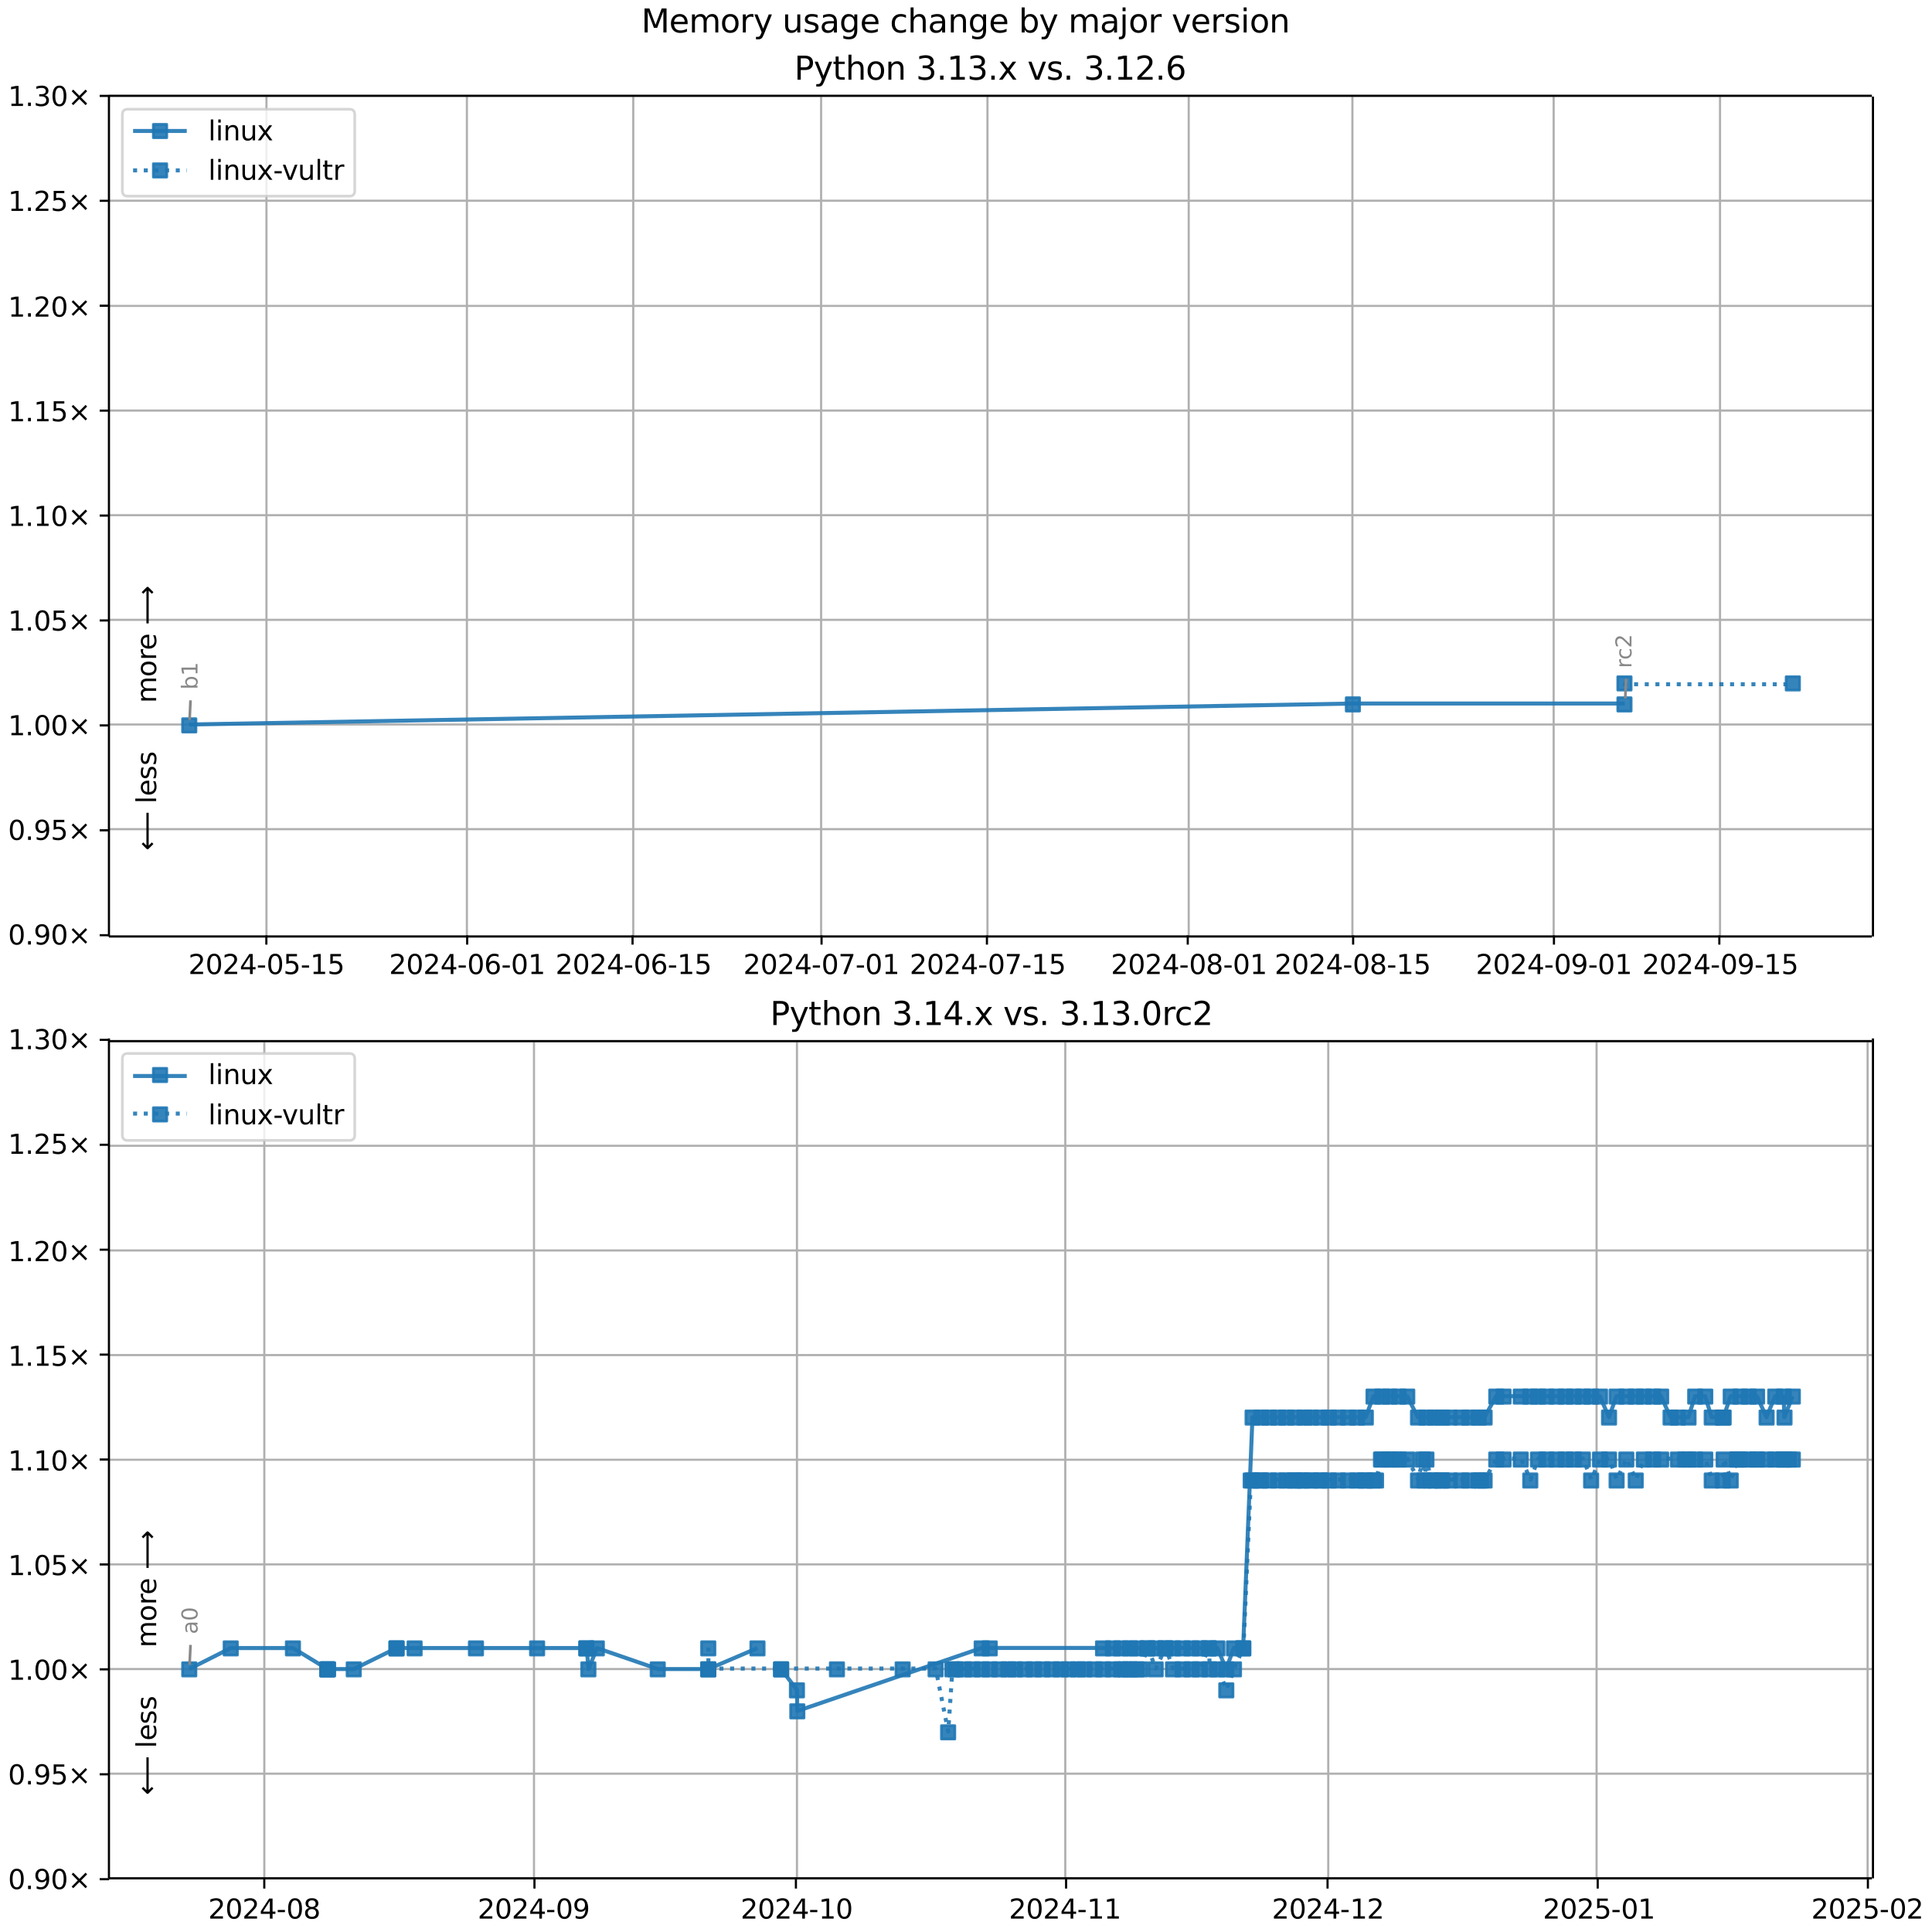 <?xml version="1.0" encoding="UTF-8"?>
<!DOCTYPE svg  PUBLIC '-//W3C//DTD SVG 1.1//EN'  'http://www.w3.org/Graphics/SVG/1.1/DTD/svg11.dtd'>
<svg width="720pt" height="720pt" version="1.1" viewBox="0 0 720 720" xmlns="http://www.w3.org/2000/svg" xmlns:xlink="http://www.w3.org/1999/xlink">
<defs>
<style type="text/css">*{stroke-linejoin: round; stroke-linecap: butt}</style>
</defs>
<path d="m0 720h720v-720h-720z" fill="#fff"/>
<path d="m40.6 349h657v-313h-657z" fill="#fff"/>
<path d="m99.3 349v-313" clip-path="url(#g)" fill="none" stroke="#b0b0b0" stroke-linecap="square" stroke-width=".8"/>
<defs>
<path id="k" d="m0 0v3.5" stroke="#000" stroke-width=".8"/>
</defs>
<use x="99.26" y="348.529" stroke="#000000" stroke-width=".8" xlink:href="#k"/>
<g transform="translate(70.2 363) scale(.1 -.1)">
<defs>
<path id="c" transform="scale(.016)" d="m1228 531h2203v-531h-2962v531q359 372 979 998 621 627 780 809 303 340 423 576 121 236 121 464 0 372-261 606-261 235-680 235-297 0-627-103-329-103-704-313v638q381 153 712 231 332 78 607 78 725 0 1156-363 431-362 431-968 0-288-108-546-107-257-392-607-78-91-497-524-418-433-1181-1211z"/>
<path id="b" transform="scale(.016)" d="m2034 4250q-487 0-733-480-245-479-245-1442 0-959 245-1439 246-480 733-480 491 0 736 480 246 480 246 1439 0 963-246 1442-245 480-736 480zm0 500q785 0 1199-621 414-620 414-1801 0-1178-414-1799-414-620-1199-620-784 0-1198 620-414 621-414 1799 0 1181 414 1801 414 621 1198 621z"/>
<path id="m" transform="scale(.016)" d="m2419 4116-1594-2491h1594v2491zm-166 550h794v-3041h666v-525h-666v-1100h-628v1100h-2106v609l1940 2957z"/>
<path id="f" transform="scale(.016)" d="m313 2009h1684v-512h-1684v512z"/>
<path id="l" transform="scale(.016)" d="m691 4666h2478v-532h-1900v-1143q137 47 274 70 138 23 276 23 781 0 1237-428 457-428 457-1159 0-753-469-1171-469-417-1322-417-294 0-599 50-304 50-629 150v635q281-153 581-228t634-75q541 0 856 284 316 284 316 772 0 487-316 771-315 285-856 285-253 0-505-56-251-56-513-175v2344z"/>
<path id="d" transform="scale(.016)" d="m794 531h1031v3560l-1122-225v575l1116 225h631v-4135h1031v-531h-2687v531z"/>
</defs>
<use xlink:href="#c"/>
<use transform="translate(63.6)" xlink:href="#b"/>
<use transform="translate(127)" xlink:href="#c"/>
<use transform="translate(191)" xlink:href="#m"/>
<use transform="translate(254)" xlink:href="#f"/>
<use transform="translate(291)" xlink:href="#b"/>
<use transform="translate(354)" xlink:href="#l"/>
<use transform="translate(418)" xlink:href="#f"/>
<use transform="translate(454)" xlink:href="#d"/>
<use transform="translate(518)" xlink:href="#l"/>
</g>
<path d="m174 349v-313" clip-path="url(#g)" fill="none" stroke="#b0b0b0" stroke-linecap="square" stroke-width=".8"/>
<use x="174.099" y="348.529" stroke="#000000" stroke-width=".8" xlink:href="#k"/>
<g transform="translate(145 363) scale(.1 -.1)">
<defs>
<path id="ag" transform="scale(.016)" d="m2113 2584q-425 0-674-291-248-290-248-796 0-503 248-796 249-292 674-292t673 292q248 293 248 796 0 506-248 796-248 291-673 291zm1253 1979v-575q-238 112-480 171-242 60-480 60-625 0-955-422-329-422-376-1275 184 272 462 417 279 145 613 145 703 0 1111-427 408-426 408-1160 0-719-425-1154-425-434-1131-434-810 0-1238 620-428 621-428 1799 0 1106 525 1764t1409 658q238 0 480-47t505-140z"/>
</defs>
<use xlink:href="#c"/>
<use transform="translate(63.6)" xlink:href="#b"/>
<use transform="translate(127)" xlink:href="#c"/>
<use transform="translate(191)" xlink:href="#m"/>
<use transform="translate(254)" xlink:href="#f"/>
<use transform="translate(291)" xlink:href="#b"/>
<use transform="translate(354)" xlink:href="#ag"/>
<use transform="translate(418)" xlink:href="#f"/>
<use transform="translate(454)" xlink:href="#b"/>
<use transform="translate(518)" xlink:href="#d"/>
</g>
<path d="m236 349v-313" clip-path="url(#g)" fill="none" stroke="#b0b0b0" stroke-linecap="square" stroke-width=".8"/>
<use x="235.731" y="348.529" stroke="#000000" stroke-width=".8" xlink:href="#k"/>
<g transform="translate(207 363) scale(.1 -.1)">
<use xlink:href="#c"/>
<use transform="translate(63.6)" xlink:href="#b"/>
<use transform="translate(127)" xlink:href="#c"/>
<use transform="translate(191)" xlink:href="#m"/>
<use transform="translate(254)" xlink:href="#f"/>
<use transform="translate(291)" xlink:href="#b"/>
<use transform="translate(354)" xlink:href="#ag"/>
<use transform="translate(418)" xlink:href="#f"/>
<use transform="translate(454)" xlink:href="#d"/>
<use transform="translate(518)" xlink:href="#l"/>
</g>
<path d="m306 349v-313" clip-path="url(#g)" fill="none" stroke="#b0b0b0" stroke-linecap="square" stroke-width=".8"/>
<use x="306.168" y="348.529" stroke="#000000" stroke-width=".8" xlink:href="#k"/>
<g transform="translate(277 363) scale(.1 -.1)">
<defs>
<path id="ak" transform="scale(.016)" d="m525 4666h3e3v-269l-1694-4397h-659l1594 4134h-2241v532z"/>
</defs>
<use xlink:href="#c"/>
<use transform="translate(63.6)" xlink:href="#b"/>
<use transform="translate(127)" xlink:href="#c"/>
<use transform="translate(191)" xlink:href="#m"/>
<use transform="translate(254)" xlink:href="#f"/>
<use transform="translate(291)" xlink:href="#b"/>
<use transform="translate(354)" xlink:href="#ak"/>
<use transform="translate(418)" xlink:href="#f"/>
<use transform="translate(454)" xlink:href="#b"/>
<use transform="translate(518)" xlink:href="#d"/>
</g>
<path d="m368 349v-313" clip-path="url(#g)" fill="none" stroke="#b0b0b0" stroke-linecap="square" stroke-width=".8"/>
<use x="367.8" y="348.529" stroke="#000000" stroke-width=".8" xlink:href="#k"/>
<g transform="translate(339 363) scale(.1 -.1)">
<use xlink:href="#c"/>
<use transform="translate(63.6)" xlink:href="#b"/>
<use transform="translate(127)" xlink:href="#c"/>
<use transform="translate(191)" xlink:href="#m"/>
<use transform="translate(254)" xlink:href="#f"/>
<use transform="translate(291)" xlink:href="#b"/>
<use transform="translate(354)" xlink:href="#ak"/>
<use transform="translate(418)" xlink:href="#f"/>
<use transform="translate(454)" xlink:href="#d"/>
<use transform="translate(518)" xlink:href="#l"/>
</g>
<path d="m443 349v-313" clip-path="url(#g)" fill="none" stroke="#b0b0b0" stroke-linecap="square" stroke-width=".8"/>
<use x="442.639" y="348.529" stroke="#000000" stroke-width=".8" xlink:href="#k"/>
<g transform="translate(414 363) scale(.1 -.1)">
<defs>
<path id="af" transform="scale(.016)" d="m2034 2216q-450 0-708-241-257-241-257-662 0-422 257-663 258-241 708-241t709 242q260 243 260 662 0 421-258 662-257 241-711 241zm-631 268q-406 100-633 378-226 279-226 679 0 559 398 884 399 325 1092 325 697 0 1094-325t397-884q0-400-227-679-226-278-629-378 456-106 710-416 255-309 255-755 0-679-414-1042-414-362-1186-362-771 0-1186 362-414 363-414 1042 0 446 256 755 257 310 713 416zm-231 997q0-362 226-565 227-203 636-203 407 0 636 203 230 203 230 565 0 363-230 566-229 203-636 203-409 0-636-203-226-203-226-566z"/>
</defs>
<use xlink:href="#c"/>
<use transform="translate(63.6)" xlink:href="#b"/>
<use transform="translate(127)" xlink:href="#c"/>
<use transform="translate(191)" xlink:href="#m"/>
<use transform="translate(254)" xlink:href="#f"/>
<use transform="translate(291)" xlink:href="#b"/>
<use transform="translate(354)" xlink:href="#af"/>
<use transform="translate(418)" xlink:href="#f"/>
<use transform="translate(454)" xlink:href="#b"/>
<use transform="translate(518)" xlink:href="#d"/>
</g>
<path d="m504 349v-313" clip-path="url(#g)" fill="none" stroke="#b0b0b0" stroke-linecap="square" stroke-width=".8"/>
<use x="504.271" y="348.529" stroke="#000000" stroke-width=".8" xlink:href="#k"/>
<g transform="translate(475 363) scale(.1 -.1)">
<use xlink:href="#c"/>
<use transform="translate(63.6)" xlink:href="#b"/>
<use transform="translate(127)" xlink:href="#c"/>
<use transform="translate(191)" xlink:href="#m"/>
<use transform="translate(254)" xlink:href="#f"/>
<use transform="translate(291)" xlink:href="#b"/>
<use transform="translate(354)" xlink:href="#af"/>
<use transform="translate(418)" xlink:href="#f"/>
<use transform="translate(454)" xlink:href="#d"/>
<use transform="translate(518)" xlink:href="#l"/>
</g>
<path d="m579 349v-313" clip-path="url(#g)" fill="none" stroke="#b0b0b0" stroke-linecap="square" stroke-width=".8"/>
<use x="579.11" y="348.529" stroke="#000000" stroke-width=".8" xlink:href="#k"/>
<g transform="translate(550 363) scale(.1 -.1)">
<defs>
<path id="v" transform="scale(.016)" d="m703 97v575q238-113 481-172 244-59 479-59 625 0 954 420 330 420 377 1277-181-269-460-413-278-144-615-144-700 0-1108 423-408 424-408 1159 0 718 425 1152 425 435 1131 435 810 0 1236-621 427-620 427-1801 0-1103-524-1761-523-658-1407-658-238 0-482 47-243 47-506 141zm1256 1978q425 0 673 290 249 291 249 798 0 503-249 795-248 292-673 292t-673-292-248-795q0-507 248-798 248-290 673-290z"/>
</defs>
<use xlink:href="#c"/>
<use transform="translate(63.6)" xlink:href="#b"/>
<use transform="translate(127)" xlink:href="#c"/>
<use transform="translate(191)" xlink:href="#m"/>
<use transform="translate(254)" xlink:href="#f"/>
<use transform="translate(291)" xlink:href="#b"/>
<use transform="translate(354)" xlink:href="#v"/>
<use transform="translate(418)" xlink:href="#f"/>
<use transform="translate(454)" xlink:href="#b"/>
<use transform="translate(518)" xlink:href="#d"/>
</g>
<path d="m641 349v-313" clip-path="url(#g)" fill="none" stroke="#b0b0b0" stroke-linecap="square" stroke-width=".8"/>
<use x="640.742" y="348.529" stroke="#000000" stroke-width=".8" xlink:href="#k"/>
<g transform="translate(612 363) scale(.1 -.1)">
<use xlink:href="#c"/>
<use transform="translate(63.6)" xlink:href="#b"/>
<use transform="translate(127)" xlink:href="#c"/>
<use transform="translate(191)" xlink:href="#m"/>
<use transform="translate(254)" xlink:href="#f"/>
<use transform="translate(291)" xlink:href="#b"/>
<use transform="translate(354)" xlink:href="#v"/>
<use transform="translate(418)" xlink:href="#f"/>
<use transform="translate(454)" xlink:href="#d"/>
<use transform="translate(518)" xlink:href="#l"/>
</g>
<path d="m40.6 349h657" clip-path="url(#g)" fill="none" stroke="#b0b0b0" stroke-linecap="square" stroke-width=".8"/>
<defs>
<path id="i" d="m0 0h-3.5" stroke="#000" stroke-width=".8"/>
</defs>
<use x="40.646" y="348.529" stroke="#000000" stroke-width=".8" xlink:href="#i"/>
<g transform="translate(3 352) scale(.1 -.1)">
<defs>
<path id="e" transform="scale(.016)" d="m684 794h660v-794h-660v794z"/>
<path id="j" transform="scale(.016)" d="m4488 3438-1429-1435 1429-1428-372-378-1435 1434-1434-1434-369 378 1425 1428-1425 1435 369 378 1434-1435 1435 1435 372-378z"/>
</defs>
<use xlink:href="#b"/>
<use transform="translate(63.6)" xlink:href="#e"/>
<use transform="translate(95.4)" xlink:href="#v"/>
<use transform="translate(159)" xlink:href="#b"/>
<use transform="translate(223)" xlink:href="#j"/>
</g>
<path d="m40.6 309h657" clip-path="url(#g)" fill="none" stroke="#b0b0b0" stroke-linecap="square" stroke-width=".8"/>
<use x="40.646" y="309.429" stroke="#000000" stroke-width=".8" xlink:href="#i"/>
<g transform="translate(3 313) scale(.1 -.1)">
<use xlink:href="#b"/>
<use transform="translate(63.6)" xlink:href="#e"/>
<use transform="translate(95.4)" xlink:href="#v"/>
<use transform="translate(159)" xlink:href="#l"/>
<use transform="translate(223)" xlink:href="#j"/>
</g>
<path d="m40.6 270h657" clip-path="url(#g)" fill="none" stroke="#b0b0b0" stroke-linecap="square" stroke-width=".8"/>
<use x="40.646" y="270.33" stroke="#000000" stroke-width=".8" xlink:href="#i"/>
<g transform="translate(3 274) scale(.1 -.1)">
<use xlink:href="#d"/>
<use transform="translate(63.6)" xlink:href="#e"/>
<use transform="translate(95.4)" xlink:href="#b"/>
<use transform="translate(159)" xlink:href="#b"/>
<use transform="translate(223)" xlink:href="#j"/>
</g>
<path d="m40.6 231h657" clip-path="url(#g)" fill="none" stroke="#b0b0b0" stroke-linecap="square" stroke-width=".8"/>
<use x="40.646" y="231.23" stroke="#000000" stroke-width=".8" xlink:href="#i"/>
<g transform="translate(3 235) scale(.1 -.1)">
<use xlink:href="#d"/>
<use transform="translate(63.6)" xlink:href="#e"/>
<use transform="translate(95.4)" xlink:href="#b"/>
<use transform="translate(159)" xlink:href="#l"/>
<use transform="translate(223)" xlink:href="#j"/>
</g>
<path d="m40.6 192h657" clip-path="url(#g)" fill="none" stroke="#b0b0b0" stroke-linecap="square" stroke-width=".8"/>
<use x="40.646" y="192.131" stroke="#000000" stroke-width=".8" xlink:href="#i"/>
<g transform="translate(3 196) scale(.1 -.1)">
<use xlink:href="#d"/>
<use transform="translate(63.6)" xlink:href="#e"/>
<use transform="translate(95.4)" xlink:href="#d"/>
<use transform="translate(159)" xlink:href="#b"/>
<use transform="translate(223)" xlink:href="#j"/>
</g>
<path d="m40.6 153h657" clip-path="url(#g)" fill="none" stroke="#b0b0b0" stroke-linecap="square" stroke-width=".8"/>
<use x="40.646" y="153.031" stroke="#000000" stroke-width=".8" xlink:href="#i"/>
<g transform="translate(3 157) scale(.1 -.1)">
<use xlink:href="#d"/>
<use transform="translate(63.6)" xlink:href="#e"/>
<use transform="translate(95.4)" xlink:href="#d"/>
<use transform="translate(159)" xlink:href="#l"/>
<use transform="translate(223)" xlink:href="#j"/>
</g>
<path d="m40.6 114h657" clip-path="url(#g)" fill="none" stroke="#b0b0b0" stroke-linecap="square" stroke-width=".8"/>
<use x="40.646" y="113.932" stroke="#000000" stroke-width=".8" xlink:href="#i"/>
<g transform="translate(3 118) scale(.1 -.1)">
<use xlink:href="#d"/>
<use transform="translate(63.6)" xlink:href="#e"/>
<use transform="translate(95.4)" xlink:href="#c"/>
<use transform="translate(159)" xlink:href="#b"/>
<use transform="translate(223)" xlink:href="#j"/>
</g>
<path d="m40.6 74.8h657" clip-path="url(#g)" fill="none" stroke="#b0b0b0" stroke-linecap="square" stroke-width=".8"/>
<use x="40.646" y="74.832" stroke="#000000" stroke-width=".8" xlink:href="#i"/>
<g transform="translate(3 78.6) scale(.1 -.1)">
<use xlink:href="#d"/>
<use transform="translate(63.6)" xlink:href="#e"/>
<use transform="translate(95.4)" xlink:href="#c"/>
<use transform="translate(159)" xlink:href="#l"/>
<use transform="translate(223)" xlink:href="#j"/>
</g>
<path d="m40.6 35.7h657" clip-path="url(#g)" fill="none" stroke="#b0b0b0" stroke-linecap="square" stroke-width=".8"/>
<use x="40.646" y="35.733" stroke="#000000" stroke-width=".8" xlink:href="#i"/>
<g transform="translate(3 39.5) scale(.1 -.1)">
<defs>
<path id="s" transform="scale(.016)" d="m2597 2516q453-97 707-404 255-306 255-756 0-690-475-1069-475-378-1350-378-293 0-604 58t-642 174v609q262-153 574-231 313-78 654-78 593 0 904 234t311 681q0 413-289 645-289 233-804 233h-544v519h569q465 0 712 186t247 536q0 359-255 551-254 193-729 193-260 0-557-57-297-56-653-174v562q360 100 674 150t592 50q719 0 1137-327 419-326 419-882 0-388-222-655t-631-370z"/>
</defs>
<use xlink:href="#d"/>
<use transform="translate(63.6)" xlink:href="#e"/>
<use transform="translate(95.4)" xlink:href="#s"/>
<use transform="translate(159)" xlink:href="#b"/>
<use transform="translate(223)" xlink:href="#j"/>
</g>
<path d="m70.5 270 434-7.82h101" clip-path="url(#g)" fill="none" stroke="#1f77b4" stroke-linecap="square" stroke-opacity=".9" stroke-width="1.5"/>
<defs>
<path id="a" d="m-2.5 2.5h5v-5h-5z" stroke="#1f77b4" stroke-opacity=".9"/>
</defs>
<g clip-path="url(#g)" fill="#1f77b4" fill-opacity=".9" stroke="#1f77b4" stroke-opacity=".9">
<use x="70.526" y="270.33" xlink:href="#a"/>
<use x="504.183" y="262.51" xlink:href="#a"/>
<use x="605.387" y="262.51" xlink:href="#a"/>
</g>
<g stroke="#1f77b4" stroke-opacity=".9">
<path d="m605 255h62.7" clip-path="url(#g)" fill="none" stroke-dasharray="1.5,2.475" stroke-width="1.5"/>
<g clip-path="url(#g)" fill="#1f77b4" fill-opacity=".9">
<use x="605.387" y="254.69" xlink:href="#a"/>
<use x="668.136" y="254.69" xlink:href="#a"/>
</g>
</g>
<path d="m40.6 349v-313" fill="none" stroke="#000" stroke-linecap="square" stroke-width=".8"/>
<path d="m698 349v-313" fill="none" stroke="#000" stroke-linecap="square" stroke-width=".8"/>
<path d="m40.6 349h657" fill="none" stroke="#000" stroke-linecap="square" stroke-width=".8"/>
<path d="m40.6 35.7h657" fill="none" stroke="#000" stroke-linecap="square" stroke-width=".8"/>
<path d="m71 261-0.348 7.35" fill="none" stroke="#888" stroke-linecap="round"/>
<g transform="translate(73.6 257) rotate(-90) scale(.08 -.08)" fill="#888">
<defs>
<path id="ai" transform="scale(.016)" d="m3116 1747q0 634-261 995t-717 361q-457 0-718-361t-261-995 261-995 718-361q456 0 717 361t261 995zm-1957 1222q182 312 458 463 277 152 661 152 638 0 1036-506 399-506 399-1331t-399-1332q-398-506-1036-506-384 0-661 152-276 152-458 464v-525h-578v4863h578v-1894z"/>
</defs>
<use xlink:href="#ai"/>
<use transform="translate(63.5)" xlink:href="#d"/>
</g>
<path d="m606 253-0.326 7.34" fill="none" stroke="#888" stroke-linecap="round"/>
<g transform="translate(608 249) rotate(-90) scale(.08 -.08)" fill="#888">
<defs>
<path id="n" transform="scale(.016)" d="m2631 2963q-97 56-211 82-114 27-251 27-488 0-749-317t-261-911v-1844h-578v3500h578v-544q182 319 472 473 291 155 707 155 59 0 131-8 72-7 159-23l3-590z"/>
<path id="ae" transform="scale(.016)" d="m3122 3366v-538q-244 135-489 202t-495 67q-560 0-870-355-309-354-309-995t309-996q310-354 870-354 250 0 495 67t489 202v-532q-241-112-499-168-257-57-548-57-791 0-1257 497-465 497-465 1341 0 856 470 1346 471 491 1290 491 265 0 518-55 253-54 491-163z"/>
</defs>
<use xlink:href="#n"/>
<use transform="translate(38.9)" xlink:href="#ae"/>
<use transform="translate(93.8)" xlink:href="#c"/>
</g>
<g clip-path="url(#g)">
<g transform="translate(58.2 262) rotate(-90) scale(.1 -.1)">
<defs>
<path id="ab" transform="scale(.016)" d="m3328 2828q216 388 516 572t706 184q547 0 844-383 297-382 297-1088v-2113h-578v2094q0 503-179 746-178 244-543 244-447 0-707-297-259-296-259-809v-1978h-578v2094q0 506-178 748t-550 242q-441 0-701-298-259-298-259-808v-1978h-578v3500h578v-544q197 322 472 475t653 153q382 0 649-194 267-193 395-562z"/>
<path id="u" transform="scale(.016)" d="m1959 3097q-462 0-731-361t-269-989 267-989q268-361 733-361 460 0 728 362 269 363 269 988 0 622-269 986-268 364-728 364zm0 487q750 0 1178-488 429-487 429-1349 0-859-429-1349-428-489-1178-489-753 0-1180 489-426 490-426 1349 0 862 426 1349 427 488 1180 488z"/>
<path id="r" transform="scale(.016)" d="m3597 1894v-281h-2644q38-594 358-905t892-311q331 0 642 81t618 244v-544q-310-131-635-200t-659-69q-838 0-1327 487-489 488-489 1320 0 859 464 1363 464 505 1252 505 706 0 1117-455 411-454 411-1235zm-575 169q-6 471-264 752-258 282-683 282-481 0-770-272t-333-766l2050 4z"/>
<path id="al" transform="scale(.016)" d="m8863 2147v-281l-1229-1228-375 375 729 728h-7622v531h7622l-729 728 375 375 1229-1228z"/>
</defs>
<use xlink:href="#ab"/>
<use transform="translate(97.4)" xlink:href="#u"/>
<use transform="translate(159)" xlink:href="#n"/>
<use transform="translate(197)" xlink:href="#r"/>
<use transform="translate(259)" xlink:href="#DejaVuSans-20"/>
<use transform="translate(291)" xlink:href="#al"/>
</g>
</g>
<g clip-path="url(#g)">
<g transform="translate(58.2 317) rotate(-90) scale(.1 -.1)">
<defs>
<path id="am" transform="scale(.016)" d="m313 1866v281l1228 1228 375-375-728-728h7621v-531h-7621l728-728-375-375-1228 1228z"/>
<path id="q" transform="scale(.016)" d="m603 4863h575v-4863h-575v4863z"/>
<path id="o" transform="scale(.016)" d="m2834 3397v-544q-243 125-506 187-262 63-544 63-428 0-642-131t-214-394q0-200 153-314t616-217l197-44q612-131 870-370t258-667q0-488-386-773-386-284-1061-284-281 0-586 55t-642 164v594q319-166 628-249 309-82 613-82 406 0 624 139 219 139 219 392 0 234-158 359-157 125-692 241l-200 47q-534 112-772 345-237 233-237 639 0 494 350 762 350 269 994 269 318 0 599-47 282-46 519-140z"/>
</defs>
<use xlink:href="#am"/>
<use transform="translate(143)" xlink:href="#DejaVuSans-20"/>
<use transform="translate(175)" xlink:href="#q"/>
<use transform="translate(203)" xlink:href="#r"/>
<use transform="translate(264)" xlink:href="#o"/>
<use transform="translate(317)" xlink:href="#o"/>
</g>
</g>
<g transform="translate(296 29.7) scale(.12 -.12)">
<defs>
<path id="aj" transform="scale(.016)" d="m1259 4147v-1753h794q441 0 681 228 241 228 241 650 0 419-241 647-240 228-681 228h-794zm-631 519h1425q785 0 1186-355 402-355 402-1039 0-691-402-1044-401-353-1186-353h-794v-1875h-631v4666z"/>
<path id="z" transform="scale(.016)" d="m2059-325q-243-625-475-815-231-191-618-191h-460v481h338q237 0 368 113 132 112 291 531l103 262-1415 3444h609l1094-2737 1094 2737h609l-1538-3825z"/>
<path id="aa" transform="scale(.016)" d="m1172 4494v-994h1184v-447h-1184v-1900q0-428 117-550t477-122h590v-481h-590q-666 0-919 248-253 249-253 905v1900h-422v447h422v994h578z"/>
<path id="ad" transform="scale(.016)" d="m3513 2113v-2113h-575v2094q0 497-194 743-194 247-581 247-466 0-735-297-269-296-269-809v-1978h-578v4863h578v-1907q207 316 486 472 280 156 646 156 603 0 912-373 310-373 310-1098z"/>
<path id="p" transform="scale(.016)" d="m3513 2113v-2113h-575v2094q0 497-194 743-194 247-581 247-466 0-735-297-269-296-269-809v-1978h-578v3500h578v-544q207 316 486 472 280 156 646 156 603 0 912-373 310-373 310-1098z"/>
<path id="w" transform="scale(.016)" d="m3513 3500-1266-1703 1331-1797h-678l-1019 1375-1018-1375h-679l1360 1831-1244 1669h678l928-1247 928 1247h679z"/>
<path id="x" transform="scale(.016)" d="m191 3500h609l1094-2937 1094 2937h609l-1313-3500h-781l-1312 3500z"/>
</defs>
<use xlink:href="#aj"/>
<use transform="translate(60.3)" xlink:href="#z"/>
<use transform="translate(119)" xlink:href="#aa"/>
<use transform="translate(159)" xlink:href="#ad"/>
<use transform="translate(222)" xlink:href="#u"/>
<use transform="translate(283)" xlink:href="#p"/>
<use transform="translate(347)" xlink:href="#DejaVuSans-20"/>
<use transform="translate(378)" xlink:href="#s"/>
<use transform="translate(442)" xlink:href="#e"/>
<use transform="translate(474)" xlink:href="#d"/>
<use transform="translate(537)" xlink:href="#s"/>
<use transform="translate(601)" xlink:href="#e"/>
<use transform="translate(633)" xlink:href="#w"/>
<use transform="translate(692)" xlink:href="#DejaVuSans-20"/>
<use transform="translate(724)" xlink:href="#x"/>
<use transform="translate(783)" xlink:href="#o"/>
<use transform="translate(835)" xlink:href="#e"/>
<use transform="translate(867)" xlink:href="#DejaVuSans-20"/>
<use transform="translate(899)" xlink:href="#s"/>
<use transform="translate(962)" xlink:href="#e"/>
<use transform="translate(994)" xlink:href="#d"/>
<use transform="translate(1058)" xlink:href="#c"/>
<use transform="translate(1121)" xlink:href="#e"/>
<use transform="translate(1153)" xlink:href="#ag"/>
</g>
<path d="m47.6 73.1h82.6q2 0 2-2v-28.4q0-2-2-2h-82.6q-2 0-2 2v28.4q0 2 2 2z" fill="#fff" opacity=".8" stroke="#ccc"/>
<path d="m49.6 48.8h10 10" fill="none" stroke="#1f77b4" stroke-linecap="square" stroke-opacity=".9" stroke-width="1.5"/>
<use x="59.646" y="48.831" fill="#1f77b4" fill-opacity=".9" stroke="#1f77b4" stroke-opacity=".9" xlink:href="#a"/>
<g transform="translate(77.6 52.3) scale(.1 -.1)">
<defs>
<path id="y" transform="scale(.016)" d="m603 3500h575v-3500h-575v3500zm0 1363h575v-729h-575v729z"/>
<path id="t" transform="scale(.016)" d="m544 1381v2119h575v-2097q0-497 193-746 194-248 582-248 465 0 735 297 271 297 271 810v1984h575v-3500h-575v538q-209-319-486-474-276-155-642-155-603 0-916 375-312 375-312 1097zm1447 2203z"/>
</defs>
<use xlink:href="#q"/>
<use transform="translate(27.8)" xlink:href="#y"/>
<use transform="translate(55.6)" xlink:href="#p"/>
<use transform="translate(119)" xlink:href="#t"/>
<use transform="translate(182)" xlink:href="#w"/>
</g>
<path d="m49.6 63.5h10 10" fill="none" stroke="#1f77b4" stroke-dasharray="1.5,2.475" stroke-opacity=".9" stroke-width="1.5"/>
<use x="59.646" y="63.509" fill="#1f77b4" fill-opacity=".9" stroke="#1f77b4" stroke-opacity=".9" xlink:href="#a"/>
<g transform="translate(77.6 67) scale(.1 -.1)">
<use xlink:href="#q"/>
<use transform="translate(27.8)" xlink:href="#y"/>
<use transform="translate(55.6)" xlink:href="#p"/>
<use transform="translate(119)" xlink:href="#t"/>
<use transform="translate(182)" xlink:href="#w"/>
<use transform="translate(242)" xlink:href="#f"/>
<use transform="translate(275)" xlink:href="#x"/>
<use transform="translate(334)" xlink:href="#t"/>
<use transform="translate(398)" xlink:href="#q"/>
<use transform="translate(425)" xlink:href="#aa"/>
<use transform="translate(465)" xlink:href="#n"/>
</g>
<path d="m40.6 700h657v-313h-657z" fill="#fff"/>
<path d="m98.5 700v-313" clip-path="url(#h)" fill="none" stroke="#b0b0b0" stroke-linecap="square" stroke-width=".8"/>
<use x="98.49" y="700.322" stroke="#000000" stroke-width=".8" xlink:href="#k"/>
<g transform="translate(77.6 715) scale(.1 -.1)">
<use xlink:href="#c"/>
<use transform="translate(63.6)" xlink:href="#b"/>
<use transform="translate(127)" xlink:href="#c"/>
<use transform="translate(191)" xlink:href="#m"/>
<use transform="translate(254)" xlink:href="#f"/>
<use transform="translate(291)" xlink:href="#b"/>
<use transform="translate(354)" xlink:href="#af"/>
</g>
<path d="m199 700v-313" clip-path="url(#h)" fill="none" stroke="#b0b0b0" stroke-linecap="square" stroke-width=".8"/>
<use x="199.175" y="700.322" stroke="#000000" stroke-width=".8" xlink:href="#k"/>
<g transform="translate(178 715) scale(.1 -.1)">
<use xlink:href="#c"/>
<use transform="translate(63.6)" xlink:href="#b"/>
<use transform="translate(127)" xlink:href="#c"/>
<use transform="translate(191)" xlink:href="#m"/>
<use transform="translate(254)" xlink:href="#f"/>
<use transform="translate(291)" xlink:href="#b"/>
<use transform="translate(354)" xlink:href="#v"/>
</g>
<path d="m297 700v-313" clip-path="url(#h)" fill="none" stroke="#b0b0b0" stroke-linecap="square" stroke-width=".8"/>
<use x="296.613" y="700.322" stroke="#000000" stroke-width=".8" xlink:href="#k"/>
<g transform="translate(276 715) scale(.1 -.1)">
<use xlink:href="#c"/>
<use transform="translate(63.6)" xlink:href="#b"/>
<use transform="translate(127)" xlink:href="#c"/>
<use transform="translate(191)" xlink:href="#m"/>
<use transform="translate(254)" xlink:href="#f"/>
<use transform="translate(291)" xlink:href="#d"/>
<use transform="translate(354)" xlink:href="#b"/>
</g>
<path d="m397 700v-313" clip-path="url(#h)" fill="none" stroke="#b0b0b0" stroke-linecap="square" stroke-width=".8"/>
<use x="397.299" y="700.322" stroke="#000000" stroke-width=".8" xlink:href="#k"/>
<g transform="translate(376 715) scale(.1 -.1)">
<use xlink:href="#c"/>
<use transform="translate(63.6)" xlink:href="#b"/>
<use transform="translate(127)" xlink:href="#c"/>
<use transform="translate(191)" xlink:href="#m"/>
<use transform="translate(254)" xlink:href="#f"/>
<use transform="translate(291)" xlink:href="#d"/>
<use transform="translate(354)" xlink:href="#d"/>
</g>
<path d="m495 700v-313" clip-path="url(#h)" fill="none" stroke="#b0b0b0" stroke-linecap="square" stroke-width=".8"/>
<use x="494.736" y="700.322" stroke="#000000" stroke-width=".8" xlink:href="#k"/>
<g transform="translate(474 715) scale(.1 -.1)">
<use xlink:href="#c"/>
<use transform="translate(63.6)" xlink:href="#b"/>
<use transform="translate(127)" xlink:href="#c"/>
<use transform="translate(191)" xlink:href="#m"/>
<use transform="translate(254)" xlink:href="#f"/>
<use transform="translate(291)" xlink:href="#d"/>
<use transform="translate(354)" xlink:href="#c"/>
</g>
<path d="m595 700v-313" clip-path="url(#h)" fill="none" stroke="#b0b0b0" stroke-linecap="square" stroke-width=".8"/>
<use x="595.422" y="700.322" stroke="#000000" stroke-width=".8" xlink:href="#k"/>
<g transform="translate(575 715) scale(.1 -.1)">
<use xlink:href="#c"/>
<use transform="translate(63.6)" xlink:href="#b"/>
<use transform="translate(127)" xlink:href="#c"/>
<use transform="translate(191)" xlink:href="#l"/>
<use transform="translate(254)" xlink:href="#f"/>
<use transform="translate(291)" xlink:href="#b"/>
<use transform="translate(354)" xlink:href="#d"/>
</g>
<path d="m696 700v-313" clip-path="url(#h)" fill="none" stroke="#b0b0b0" stroke-linecap="square" stroke-width=".8"/>
<use x="696.108" y="700.322" stroke="#000000" stroke-width=".8" xlink:href="#k"/>
<g transform="translate(675 715) scale(.1 -.1)">
<use xlink:href="#c"/>
<use transform="translate(63.6)" xlink:href="#b"/>
<use transform="translate(127)" xlink:href="#c"/>
<use transform="translate(191)" xlink:href="#l"/>
<use transform="translate(254)" xlink:href="#f"/>
<use transform="translate(291)" xlink:href="#b"/>
<use transform="translate(354)" xlink:href="#c"/>
</g>
<path d="m40.6 700h657" clip-path="url(#h)" fill="none" stroke="#b0b0b0" stroke-linecap="square" stroke-width=".8"/>
<use x="40.646" y="700.322" stroke="#000000" stroke-width=".8" xlink:href="#i"/>
<g transform="translate(3 704) scale(.1 -.1)">
<use xlink:href="#b"/>
<use transform="translate(63.6)" xlink:href="#e"/>
<use transform="translate(95.4)" xlink:href="#v"/>
<use transform="translate(159)" xlink:href="#b"/>
<use transform="translate(223)" xlink:href="#j"/>
</g>
<path d="m40.6 661h657" clip-path="url(#h)" fill="none" stroke="#b0b0b0" stroke-linecap="square" stroke-width=".8"/>
<use x="40.646" y="661.222" stroke="#000000" stroke-width=".8" xlink:href="#i"/>
<g transform="translate(3 665) scale(.1 -.1)">
<use xlink:href="#b"/>
<use transform="translate(63.6)" xlink:href="#e"/>
<use transform="translate(95.4)" xlink:href="#v"/>
<use transform="translate(159)" xlink:href="#l"/>
<use transform="translate(223)" xlink:href="#j"/>
</g>
<path d="m40.6 622h657" clip-path="url(#h)" fill="none" stroke="#b0b0b0" stroke-linecap="square" stroke-width=".8"/>
<use x="40.646" y="622.123" stroke="#000000" stroke-width=".8" xlink:href="#i"/>
<g transform="translate(3 626) scale(.1 -.1)">
<use xlink:href="#d"/>
<use transform="translate(63.6)" xlink:href="#e"/>
<use transform="translate(95.4)" xlink:href="#b"/>
<use transform="translate(159)" xlink:href="#b"/>
<use transform="translate(223)" xlink:href="#j"/>
</g>
<path d="m40.6 583h657" clip-path="url(#h)" fill="none" stroke="#b0b0b0" stroke-linecap="square" stroke-width=".8"/>
<use x="40.646" y="583.023" stroke="#000000" stroke-width=".8" xlink:href="#i"/>
<g transform="translate(3 587) scale(.1 -.1)">
<use xlink:href="#d"/>
<use transform="translate(63.6)" xlink:href="#e"/>
<use transform="translate(95.4)" xlink:href="#b"/>
<use transform="translate(159)" xlink:href="#l"/>
<use transform="translate(223)" xlink:href="#j"/>
</g>
<path d="m40.6 544h657" clip-path="url(#h)" fill="none" stroke="#b0b0b0" stroke-linecap="square" stroke-width=".8"/>
<use x="40.646" y="543.923" stroke="#000000" stroke-width=".8" xlink:href="#i"/>
<g transform="translate(3 548) scale(.1 -.1)">
<use xlink:href="#d"/>
<use transform="translate(63.6)" xlink:href="#e"/>
<use transform="translate(95.4)" xlink:href="#d"/>
<use transform="translate(159)" xlink:href="#b"/>
<use transform="translate(223)" xlink:href="#j"/>
</g>
<path d="m40.6 505h657" clip-path="url(#h)" fill="none" stroke="#b0b0b0" stroke-linecap="square" stroke-width=".8"/>
<use x="40.646" y="504.824" stroke="#000000" stroke-width=".8" xlink:href="#i"/>
<g transform="translate(3 509) scale(.1 -.1)">
<use xlink:href="#d"/>
<use transform="translate(63.6)" xlink:href="#e"/>
<use transform="translate(95.4)" xlink:href="#d"/>
<use transform="translate(159)" xlink:href="#l"/>
<use transform="translate(223)" xlink:href="#j"/>
</g>
<path d="m40.6 466h657" clip-path="url(#h)" fill="none" stroke="#b0b0b0" stroke-linecap="square" stroke-width=".8"/>
<use x="40.646" y="465.724" stroke="#000000" stroke-width=".8" xlink:href="#i"/>
<g transform="translate(3 470) scale(.1 -.1)">
<use xlink:href="#d"/>
<use transform="translate(63.6)" xlink:href="#e"/>
<use transform="translate(95.4)" xlink:href="#c"/>
<use transform="translate(159)" xlink:href="#b"/>
<use transform="translate(223)" xlink:href="#j"/>
</g>
<path d="m40.6 427h657" clip-path="url(#h)" fill="none" stroke="#b0b0b0" stroke-linecap="square" stroke-width=".8"/>
<use x="40.646" y="426.625" stroke="#000000" stroke-width=".8" xlink:href="#i"/>
<g transform="translate(3 430) scale(.1 -.1)">
<use xlink:href="#d"/>
<use transform="translate(63.6)" xlink:href="#e"/>
<use transform="translate(95.4)" xlink:href="#c"/>
<use transform="translate(159)" xlink:href="#l"/>
<use transform="translate(223)" xlink:href="#j"/>
</g>
<path d="m40.6 388h657" clip-path="url(#h)" fill="none" stroke="#b0b0b0" stroke-linecap="square" stroke-width=".8"/>
<use x="40.646" y="387.525" stroke="#000000" stroke-width=".8" xlink:href="#i"/>
<g transform="translate(3 391) scale(.1 -.1)">
<use xlink:href="#d"/>
<use transform="translate(63.6)" xlink:href="#e"/>
<use transform="translate(95.4)" xlink:href="#s"/>
<use transform="translate(159)" xlink:href="#b"/>
<use transform="translate(223)" xlink:href="#j"/>
</g>
<g stroke="#1f77b4" stroke-opacity=".9">
<path d="m70.5 622 15.5-7.82h23.2l12.8 7.82h0.021 0.309 9.55l15.9-7.82h0.111 6.69 22.9 22.8 18.3 0.036l0.722 7.82 3.15-7.82 22.7 7.82h18.8l18.3-7.82m8.81 7.82 5.9 7.82 0.135 7.82 68.7-23.5h2.99 42.2 3.67 3.07 3.31 2.4 4.09 3.08 3.58 2.87 3.57 3.33 3.08 3.38 3.19l3.31 7.82 2.86-7.82h3.46l3.48-86h3.17 2.93 3.39 3.09 3.28 3.49 2.37 3.79 2.92 3.36 3.79 3.36 3.26l2.87-7.82h3.25 2.75 3.36 3.21l4.01 7.82h3.13 3.05 2.77 2.86 4.31 2.94 3.56 2.2l4.34-7.82h2.71 6.41 3.55 2.87 3.14 3.82 3.28 3.1 3.39 3.08 3.32l3.36 7.82 2.82-7.82h3.62 3.5 3.02 3.47 2.99l3.51 7.82h2.72 3.96l2.49-7.82h3.75l2.41 7.82h4.1 0.342l2.63-7.82h3.62 3.08 3.13l3.55 7.82 3.22-7.82h3.19l0.257 7.82 3.1-7.82" clip-path="url(#h)" fill="none" stroke-linecap="square" stroke-width="1.5"/>
<g clip-path="url(#h)" fill="#1f77b4" fill-opacity=".9">
<use x="70.526" y="622.123" xlink:href="#a"/>
<use x="85.98" y="614.303" xlink:href="#a"/>
<use x="109.171" y="614.303" xlink:href="#a"/>
<use x="121.949" y="622.123" xlink:href="#a"/>
<use x="121.97" y="622.123" xlink:href="#a"/>
<use x="122.279" y="622.123" xlink:href="#a"/>
<use x="131.829" y="622.123" xlink:href="#a"/>
<use x="147.711" y="614.303" xlink:href="#a"/>
<use x="147.822" y="614.303" xlink:href="#a"/>
<use x="154.512" y="614.303" xlink:href="#a"/>
<use x="177.375" y="614.303" xlink:href="#a"/>
<use x="200.161" y="614.303" xlink:href="#a"/>
<use x="218.51" y="614.303" xlink:href="#a"/>
<use x="218.546" y="614.303" xlink:href="#a"/>
<use x="219.268" y="622.123" xlink:href="#a"/>
<use x="222.423" y="614.303" xlink:href="#a"/>
<use x="245.12" y="622.123" xlink:href="#a"/>
<use x="263.948" y="622.123" xlink:href="#a"/>
<use x="282.293" y="614.303" xlink:href="#a"/>
<use x="291.1" y="622.123" xlink:href="#a"/>
<use x="296.998" y="629.942" xlink:href="#a"/>
<use x="297.133" y="637.762" xlink:href="#a"/>
<use x="365.851" y="614.303" xlink:href="#a"/>
<use x="368.839" y="614.303" xlink:href="#a"/>
<use x="411.076" y="614.303" xlink:href="#a"/>
<use x="414.742" y="614.303" xlink:href="#a"/>
<use x="417.81" y="614.303" xlink:href="#a"/>
<use x="421.124" y="614.303" xlink:href="#a"/>
<use x="423.525" y="614.303" xlink:href="#a"/>
<use x="427.616" y="614.303" xlink:href="#a"/>
<use x="430.691" y="614.303" xlink:href="#a"/>
<use x="434.27" y="614.303" xlink:href="#a"/>
<use x="437.139" y="614.303" xlink:href="#a"/>
<use x="440.706" y="614.303" xlink:href="#a"/>
<use x="444.039" y="614.303" xlink:href="#a"/>
<use x="447.121" y="614.303" xlink:href="#a"/>
<use x="450.5" y="614.303" xlink:href="#a"/>
<use x="453.694" y="614.303" xlink:href="#a"/>
<use x="457.004" y="622.123" xlink:href="#a"/>
<use x="459.865" y="614.303" xlink:href="#a"/>
<use x="463.328" y="614.303" xlink:href="#a"/>
<use x="466.805" y="528.284" xlink:href="#a"/>
<use x="469.977" y="528.284" xlink:href="#a"/>
<use x="472.905" y="528.284" xlink:href="#a"/>
<use x="476.293" y="528.284" xlink:href="#a"/>
<use x="479.385" y="528.284" xlink:href="#a"/>
<use x="482.661" y="528.284" xlink:href="#a"/>
<use x="486.149" y="528.284" xlink:href="#a"/>
<use x="488.518" y="528.284" xlink:href="#a"/>
<use x="492.309" y="528.284" xlink:href="#a"/>
<use x="495.232" y="528.284" xlink:href="#a"/>
<use x="498.592" y="528.284" xlink:href="#a"/>
<use x="502.383" y="528.284" xlink:href="#a"/>
<use x="505.743" y="528.284" xlink:href="#a"/>
<use x="509.003" y="528.284" xlink:href="#a"/>
<use x="511.877" y="520.464" xlink:href="#a"/>
<use x="515.125" y="520.464" xlink:href="#a"/>
<use x="517.875" y="520.464" xlink:href="#a"/>
<use x="521.231" y="520.464" xlink:href="#a"/>
<use x="524.444" y="520.464" xlink:href="#a"/>
<use x="528.456" y="528.284" xlink:href="#a"/>
<use x="531.587" y="528.284" xlink:href="#a"/>
<use x="534.634" y="528.284" xlink:href="#a"/>
<use x="537.404" y="528.284" xlink:href="#a"/>
<use x="540.265" y="528.284" xlink:href="#a"/>
<use x="544.576" y="528.284" xlink:href="#a"/>
<use x="547.514" y="528.284" xlink:href="#a"/>
<use x="551.072" y="528.284" xlink:href="#a"/>
<use x="553.277" y="528.284" xlink:href="#a"/>
<use x="557.617" y="520.464" xlink:href="#a"/>
<use x="560.328" y="520.464" xlink:href="#a"/>
<use x="566.736" y="520.464" xlink:href="#a"/>
<use x="570.291" y="520.464" xlink:href="#a"/>
<use x="573.159" y="520.464" xlink:href="#a"/>
<use x="576.3" y="520.464" xlink:href="#a"/>
<use x="580.115" y="520.464" xlink:href="#a"/>
<use x="583.398" y="520.464" xlink:href="#a"/>
<use x="586.503" y="520.464" xlink:href="#a"/>
<use x="589.89" y="520.464" xlink:href="#a"/>
<use x="592.968" y="520.464" xlink:href="#a"/>
<use x="596.285" y="520.464" xlink:href="#a"/>
<use x="599.643" y="528.284" xlink:href="#a"/>
<use x="602.466" y="520.464" xlink:href="#a"/>
<use x="606.088" y="520.464" xlink:href="#a"/>
<use x="609.584" y="520.464" xlink:href="#a"/>
<use x="612.605" y="520.464" xlink:href="#a"/>
<use x="616.079" y="520.464" xlink:href="#a"/>
<use x="619.065" y="520.464" xlink:href="#a"/>
<use x="622.574" y="528.284" xlink:href="#a"/>
<use x="625.297" y="528.284" xlink:href="#a"/>
<use x="629.262" y="528.284" xlink:href="#a"/>
<use x="631.753" y="520.464" xlink:href="#a"/>
<use x="635.501" y="520.464" xlink:href="#a"/>
<use x="637.911" y="528.284" xlink:href="#a"/>
<use x="642.014" y="528.284" xlink:href="#a"/>
<use x="642.357" y="528.284" xlink:href="#a"/>
<use x="644.984" y="520.464" xlink:href="#a"/>
<use x="648.6" y="520.464" xlink:href="#a"/>
<use x="651.682" y="520.464" xlink:href="#a"/>
<use x="654.816" y="520.464" xlink:href="#a"/>
<use x="658.363" y="528.284" xlink:href="#a"/>
<use x="661.584" y="520.464" xlink:href="#a"/>
<use x="664.775" y="520.464" xlink:href="#a"/>
<use x="665.032" y="528.284" xlink:href="#a"/>
<use x="668.136" y="520.464" xlink:href="#a"/>
</g>
</g>
<g stroke="#1f77b4" stroke-opacity=".9">
<path d="m264 614v7.82h84.7l4.67 23.5 1.59-23.5h70.1l2.63-7.82 3.08 7.82 3.58-7.82 2.87 7.82h9.98l3.38-7.82 0.245 7.82h2.95l3.31 7.82 2.86-7.82 3.46-7.82 2.77-62.6h46.7l1.84-7.82h9.79l4.01 7.82 1.8-7.82 0.562 7.82 0.769-7.82 1.63 7.82h20.1l4.34-7.82h9.12l3.55 7.82 2.87-7.82h16.7l3.08 7.82 3.32-7.82h3.36l2.82 7.82 3.62-7.82 3.5 7.82 3.02-7.82h22.9l2.41 7.82h4.1l0.342-7.82 2.63 7.82 2.5-7.82h20.7" clip-path="url(#h)" fill="none" stroke-dasharray="1.5,2.475" stroke-width="1.5"/>
<g clip-path="url(#h)" fill="#1f77b4" fill-opacity=".9">
<use x="263.948" y="614.303" xlink:href="#a"/>
<use x="263.948" y="622.123" xlink:href="#a"/>
<use x="291.1" y="622.123" xlink:href="#a"/>
<use x="311.898" y="622.123" xlink:href="#a"/>
<use x="336.394" y="622.123" xlink:href="#a"/>
<use x="348.668" y="622.123" xlink:href="#a"/>
<use x="353.336" y="645.582" xlink:href="#a"/>
<use x="354.921" y="622.123" xlink:href="#a"/>
<use x="356.035" y="622.123" xlink:href="#a"/>
<use x="359.241" y="622.123" xlink:href="#a"/>
<use x="362.401" y="622.123" xlink:href="#a"/>
<use x="365.851" y="622.123" xlink:href="#a"/>
<use x="368.839" y="622.123" xlink:href="#a"/>
<use x="372.461" y="622.123" xlink:href="#a"/>
<use x="375.761" y="622.123" xlink:href="#a"/>
<use x="378.251" y="622.123" xlink:href="#a"/>
<use x="381.962" y="622.123" xlink:href="#a"/>
<use x="385.245" y="622.123" xlink:href="#a"/>
<use x="388.487" y="622.123" xlink:href="#a"/>
<use x="392.05" y="622.123" xlink:href="#a"/>
<use x="395.297" y="622.123" xlink:href="#a"/>
<use x="398.211" y="622.123" xlink:href="#a"/>
<use x="401.654" y="622.123" xlink:href="#a"/>
<use x="404.09" y="622.123" xlink:href="#a"/>
<use x="407.906" y="622.123" xlink:href="#a"/>
<use x="411.076" y="622.123" xlink:href="#a"/>
<use x="414.742" y="622.123" xlink:href="#a"/>
<use x="417.81" y="622.123" xlink:href="#a"/>
<use x="419.467" y="622.123" xlink:href="#a"/>
<use x="421.124" y="622.123" xlink:href="#a"/>
<use x="423.525" y="622.123" xlink:href="#a"/>
<use x="424.986" y="622.123" xlink:href="#a"/>
<use x="427.616" y="614.303" xlink:href="#a"/>
<use x="430.691" y="622.123" xlink:href="#a"/>
<use x="434.27" y="614.303" xlink:href="#a"/>
<use x="437.139" y="622.123" xlink:href="#a"/>
<use x="440.706" y="622.123" xlink:href="#a"/>
<use x="444.039" y="622.123" xlink:href="#a"/>
<use x="447.121" y="622.123" xlink:href="#a"/>
<use x="450.5" y="614.303" xlink:href="#a"/>
<use x="450.745" y="622.123" xlink:href="#a"/>
<use x="453.694" y="622.123" xlink:href="#a"/>
<use x="457.004" y="629.942" xlink:href="#a"/>
<use x="459.865" y="622.123" xlink:href="#a"/>
<use x="463.328" y="614.303" xlink:href="#a"/>
<use x="466.097" y="551.743" xlink:href="#a"/>
<use x="466.805" y="551.743" xlink:href="#a"/>
<use x="469.446" y="551.743" xlink:href="#a"/>
<use x="469.977" y="551.743" xlink:href="#a"/>
<use x="472.905" y="551.743" xlink:href="#a"/>
<use x="476.293" y="551.743" xlink:href="#a"/>
<use x="479.385" y="551.743" xlink:href="#a"/>
<use x="481.969" y="551.743" xlink:href="#a"/>
<use x="482.661" y="551.743" xlink:href="#a"/>
<use x="485.026" y="551.743" xlink:href="#a"/>
<use x="486.149" y="551.743" xlink:href="#a"/>
<use x="488.518" y="551.743" xlink:href="#a"/>
<use x="491.67" y="551.743" xlink:href="#a"/>
<use x="492.309" y="551.743" xlink:href="#a"/>
<use x="495.232" y="551.743" xlink:href="#a"/>
<use x="498.592" y="551.743" xlink:href="#a"/>
<use x="502.383" y="551.743" xlink:href="#a"/>
<use x="505.743" y="551.743" xlink:href="#a"/>
<use x="508.204" y="551.743" xlink:href="#a"/>
<use x="509.003" y="551.743" xlink:href="#a"/>
<use x="511.877" y="551.743" xlink:href="#a"/>
<use x="512.81" y="551.743" xlink:href="#a"/>
<use x="514.652" y="543.923" xlink:href="#a"/>
<use x="515.125" y="543.923" xlink:href="#a"/>
<use x="517.875" y="543.923" xlink:href="#a"/>
<use x="519.496" y="543.923" xlink:href="#a"/>
<use x="521.231" y="543.923" xlink:href="#a"/>
<use x="524.444" y="543.923" xlink:href="#a"/>
<use x="528.456" y="551.743" xlink:href="#a"/>
<use x="530.257" y="543.923" xlink:href="#a"/>
<use x="530.819" y="551.743" xlink:href="#a"/>
<use x="531.587" y="543.923" xlink:href="#a"/>
<use x="533.22" y="551.743" xlink:href="#a"/>
<use x="534.634" y="551.743" xlink:href="#a"/>
<use x="537.144" y="551.743" xlink:href="#a"/>
<use x="537.404" y="551.743" xlink:href="#a"/>
<use x="540.265" y="551.743" xlink:href="#a"/>
<use x="544.576" y="551.743" xlink:href="#a"/>
<use x="547.514" y="551.743" xlink:href="#a"/>
<use x="551.072" y="551.743" xlink:href="#a"/>
<use x="552.013" y="551.743" xlink:href="#a"/>
<use x="553.277" y="551.743" xlink:href="#a"/>
<use x="557.617" y="543.923" xlink:href="#a"/>
<use x="560.328" y="543.923" xlink:href="#a"/>
<use x="566.736" y="543.923" xlink:href="#a"/>
<use x="570.291" y="551.743" xlink:href="#a"/>
<use x="573.159" y="543.923" xlink:href="#a"/>
<use x="576.3" y="543.923" xlink:href="#a"/>
<use x="580.115" y="543.923" xlink:href="#a"/>
<use x="583.398" y="543.923" xlink:href="#a"/>
<use x="586.503" y="543.923" xlink:href="#a"/>
<use x="589.89" y="543.923" xlink:href="#a"/>
<use x="592.968" y="551.743" xlink:href="#a"/>
<use x="596.285" y="543.923" xlink:href="#a"/>
<use x="599.643" y="543.923" xlink:href="#a"/>
<use x="602.466" y="551.743" xlink:href="#a"/>
<use x="606.088" y="543.923" xlink:href="#a"/>
<use x="609.584" y="551.743" xlink:href="#a"/>
<use x="612.605" y="543.923" xlink:href="#a"/>
<use x="616.079" y="543.923" xlink:href="#a"/>
<use x="619.065" y="543.923" xlink:href="#a"/>
<use x="625.297" y="543.923" xlink:href="#a"/>
<use x="628.025" y="543.923" xlink:href="#a"/>
<use x="629.262" y="543.923" xlink:href="#a"/>
<use x="631.753" y="543.923" xlink:href="#a"/>
<use x="635.501" y="543.923" xlink:href="#a"/>
<use x="637.911" y="551.743" xlink:href="#a"/>
<use x="642.014" y="551.743" xlink:href="#a"/>
<use x="642.357" y="543.923" xlink:href="#a"/>
<use x="644.984" y="551.743" xlink:href="#a"/>
<use x="647.439" y="543.923" xlink:href="#a"/>
<use x="647.483" y="543.923" xlink:href="#a"/>
<use x="647.597" y="543.923" xlink:href="#a"/>
<use x="648.6" y="543.923" xlink:href="#a"/>
<use x="651.682" y="543.923" xlink:href="#a"/>
<use x="654.68" y="543.923" xlink:href="#a"/>
<use x="654.816" y="543.923" xlink:href="#a"/>
<use x="658.363" y="543.923" xlink:href="#a"/>
<use x="661.584" y="543.923" xlink:href="#a"/>
<use x="664.454" y="543.923" xlink:href="#a"/>
<use x="664.775" y="543.923" xlink:href="#a"/>
<use x="664.906" y="543.923" xlink:href="#a"/>
<use x="665.032" y="543.923" xlink:href="#a"/>
<use x="666.725" y="543.923" xlink:href="#a"/>
<use x="668.136" y="543.923" xlink:href="#a"/>
</g>
</g>
<path d="m40.6 700v-313" fill="none" stroke="#000" stroke-linecap="square" stroke-width=".8"/>
<path d="m698 700v-313" fill="none" stroke="#000" stroke-linecap="square" stroke-width=".8"/>
<path d="m40.6 700h657" fill="none" stroke="#000" stroke-linecap="square" stroke-width=".8"/>
<path d="m40.6 388h657" fill="none" stroke="#000" stroke-linecap="square" stroke-width=".8"/>
<path d="m71 613-0.349 7.35" fill="none" stroke="#888" stroke-linecap="round"/>
<g transform="translate(73.6 609) rotate(-90) scale(.08 -.08)" fill="#888">
<defs>
<path id="ac" transform="scale(.016)" d="m2194 1759q-697 0-966-159t-269-544q0-306 202-486 202-179 548-179 479 0 768 339t289 901v128h-572zm1147 238v-2e3h-575v531q-197-318-491-470t-719-152q-537 0-855 302-317 302-317 808 0 590 395 890 396 300 1180 300h807v57q0 397-261 614t-733 217q-300 0-585-72-284-72-546-216v532q315 122 612 182 297 61 578 61 760 0 1135-394 375-393 375-1193z"/>
</defs>
<use xlink:href="#ac"/>
<use transform="translate(61.3)" xlink:href="#b"/>
</g>
<g clip-path="url(#h)">
<g transform="translate(58.2 614) rotate(-90) scale(.1 -.1)">
<use xlink:href="#ab"/>
<use transform="translate(97.4)" xlink:href="#u"/>
<use transform="translate(159)" xlink:href="#n"/>
<use transform="translate(197)" xlink:href="#r"/>
<use transform="translate(259)" xlink:href="#DejaVuSans-20"/>
<use transform="translate(291)" xlink:href="#al"/>
</g>
</g>
<g clip-path="url(#h)">
<g transform="translate(58.2 669) rotate(-90) scale(.1 -.1)">
<use xlink:href="#am"/>
<use transform="translate(143)" xlink:href="#DejaVuSans-20"/>
<use transform="translate(175)" xlink:href="#q"/>
<use transform="translate(203)" xlink:href="#r"/>
<use transform="translate(264)" xlink:href="#o"/>
<use transform="translate(317)" xlink:href="#o"/>
</g>
</g>
<g transform="translate(287 382) scale(.12 -.12)">
<use xlink:href="#aj"/>
<use transform="translate(60.3)" xlink:href="#z"/>
<use transform="translate(119)" xlink:href="#aa"/>
<use transform="translate(159)" xlink:href="#ad"/>
<use transform="translate(222)" xlink:href="#u"/>
<use transform="translate(283)" xlink:href="#p"/>
<use transform="translate(347)" xlink:href="#DejaVuSans-20"/>
<use transform="translate(378)" xlink:href="#s"/>
<use transform="translate(442)" xlink:href="#e"/>
<use transform="translate(474)" xlink:href="#d"/>
<use transform="translate(537)" xlink:href="#m"/>
<use transform="translate(601)" xlink:href="#e"/>
<use transform="translate(633)" xlink:href="#w"/>
<use transform="translate(692)" xlink:href="#DejaVuSans-20"/>
<use transform="translate(724)" xlink:href="#x"/>
<use transform="translate(783)" xlink:href="#o"/>
<use transform="translate(835)" xlink:href="#e"/>
<use transform="translate(867)" xlink:href="#DejaVuSans-20"/>
<use transform="translate(899)" xlink:href="#s"/>
<use transform="translate(962)" xlink:href="#e"/>
<use transform="translate(994)" xlink:href="#d"/>
<use transform="translate(1058)" xlink:href="#s"/>
<use transform="translate(1121)" xlink:href="#e"/>
<use transform="translate(1153)" xlink:href="#b"/>
<use transform="translate(1217)" xlink:href="#n"/>
<use transform="translate(1256)" xlink:href="#ae"/>
<use transform="translate(1311)" xlink:href="#c"/>
</g>
<path d="m47.6 425h82.6q2 0 2-2v-28.4q0-2-2-2h-82.6q-2 0-2 2v28.4q0 2 2 2z" fill="#fff" opacity=".8" stroke="#ccc"/>
<path d="m49.6 401h10 10" fill="none" stroke="#1f77b4" stroke-linecap="square" stroke-opacity=".9" stroke-width="1.5"/>
<use x="59.646" y="400.624" fill="#1f77b4" fill-opacity=".9" stroke="#1f77b4" stroke-opacity=".9" xlink:href="#a"/>
<g transform="translate(77.6 404) scale(.1 -.1)">
<use xlink:href="#q"/>
<use transform="translate(27.8)" xlink:href="#y"/>
<use transform="translate(55.6)" xlink:href="#p"/>
<use transform="translate(119)" xlink:href="#t"/>
<use transform="translate(182)" xlink:href="#w"/>
</g>
<path d="m49.6 415h10 10" fill="none" stroke="#1f77b4" stroke-dasharray="1.5,2.475" stroke-opacity=".9" stroke-width="1.5"/>
<use x="59.646" y="415.302" fill="#1f77b4" fill-opacity=".9" stroke="#1f77b4" stroke-opacity=".9" xlink:href="#a"/>
<g transform="translate(77.6 419) scale(.1 -.1)">
<use xlink:href="#q"/>
<use transform="translate(27.8)" xlink:href="#y"/>
<use transform="translate(55.6)" xlink:href="#p"/>
<use transform="translate(119)" xlink:href="#t"/>
<use transform="translate(182)" xlink:href="#w"/>
<use transform="translate(242)" xlink:href="#f"/>
<use transform="translate(275)" xlink:href="#x"/>
<use transform="translate(334)" xlink:href="#t"/>
<use transform="translate(398)" xlink:href="#q"/>
<use transform="translate(425)" xlink:href="#aa"/>
<use transform="translate(465)" xlink:href="#n"/>
</g>
<g transform="translate(239 12.1) scale(.12 -.12)">
<defs>
<path id="ao" transform="scale(.016)" d="m628 4666h941l1190-3175 1197 3175h941v-4666h-616v4097l-1203-3200h-634l-1203 3200v-4097h-613v4666z"/>
<path id="ah" transform="scale(.016)" d="m2906 1791q0 625-258 968-257 344-723 344-462 0-720-344-258-343-258-968 0-622 258-966t720-344q466 0 723 344 258 344 258 966zm575-1357q0-893-397-1329-396-436-1215-436-303 0-572 45t-522 139v559q253-137 500-202 247-66 503-66 566 0 847 295t281 892v285q-178-310-456-463t-666-153q-643 0-1037 490-394 491-394 1301 0 812 394 1302 394 491 1037 491 388 0 666-153t456-462v531h575v-3066z"/>
<path id="an" transform="scale(.016)" d="m603 3500h575v-3563q0-668-255-968-254-300-820-300h-219v487h154q328 0 446 152 119 151 119 629v3563zm0 1363h575v-729h-575v729z"/>
</defs>
<use xlink:href="#ao"/>
<use transform="translate(86.3)" xlink:href="#r"/>
<use transform="translate(148)" xlink:href="#ab"/>
<use transform="translate(245)" xlink:href="#u"/>
<use transform="translate(306)" xlink:href="#n"/>
<use transform="translate(348)" xlink:href="#z"/>
<use transform="translate(407)" xlink:href="#DejaVuSans-20"/>
<use transform="translate(438)" xlink:href="#t"/>
<use transform="translate(502)" xlink:href="#o"/>
<use transform="translate(554)" xlink:href="#ac"/>
<use transform="translate(615)" xlink:href="#ah"/>
<use transform="translate(679)" xlink:href="#r"/>
<use transform="translate(740)" xlink:href="#DejaVuSans-20"/>
<use transform="translate(772)" xlink:href="#ae"/>
<use transform="translate(827)" xlink:href="#ad"/>
<use transform="translate(890)" xlink:href="#ac"/>
<use transform="translate(952)" xlink:href="#p"/>
<use transform="translate(1015)" xlink:href="#ah"/>
<use transform="translate(1079)" xlink:href="#r"/>
<use transform="translate(1140)" xlink:href="#DejaVuSans-20"/>
<use transform="translate(1172)" xlink:href="#ai"/>
<use transform="translate(1235)" xlink:href="#z"/>
<use transform="translate(1294)" xlink:href="#DejaVuSans-20"/>
<use transform="translate(1326)" xlink:href="#ab"/>
<use transform="translate(1424)" xlink:href="#ac"/>
<use transform="translate(1485)" xlink:href="#an"/>
<use transform="translate(1513)" xlink:href="#u"/>
<use transform="translate(1574)" xlink:href="#n"/>
<use transform="translate(1615)" xlink:href="#DejaVuSans-20"/>
<use transform="translate(1647)" xlink:href="#x"/>
<use transform="translate(1706)" xlink:href="#r"/>
<use transform="translate(1768)" xlink:href="#n"/>
<use transform="translate(1809)" xlink:href="#o"/>
<use transform="translate(1861)" xlink:href="#y"/>
<use transform="translate(1889)" xlink:href="#u"/>
<use transform="translate(1950)" xlink:href="#p"/>
</g>
<defs>
<clipPath id="g">
<rect x="40.6" y="35.7" width="657" height="313"/>
</clipPath>
<clipPath id="h">
<rect x="40.6" y="388" width="657" height="313"/>
</clipPath>
</defs>
</svg>
